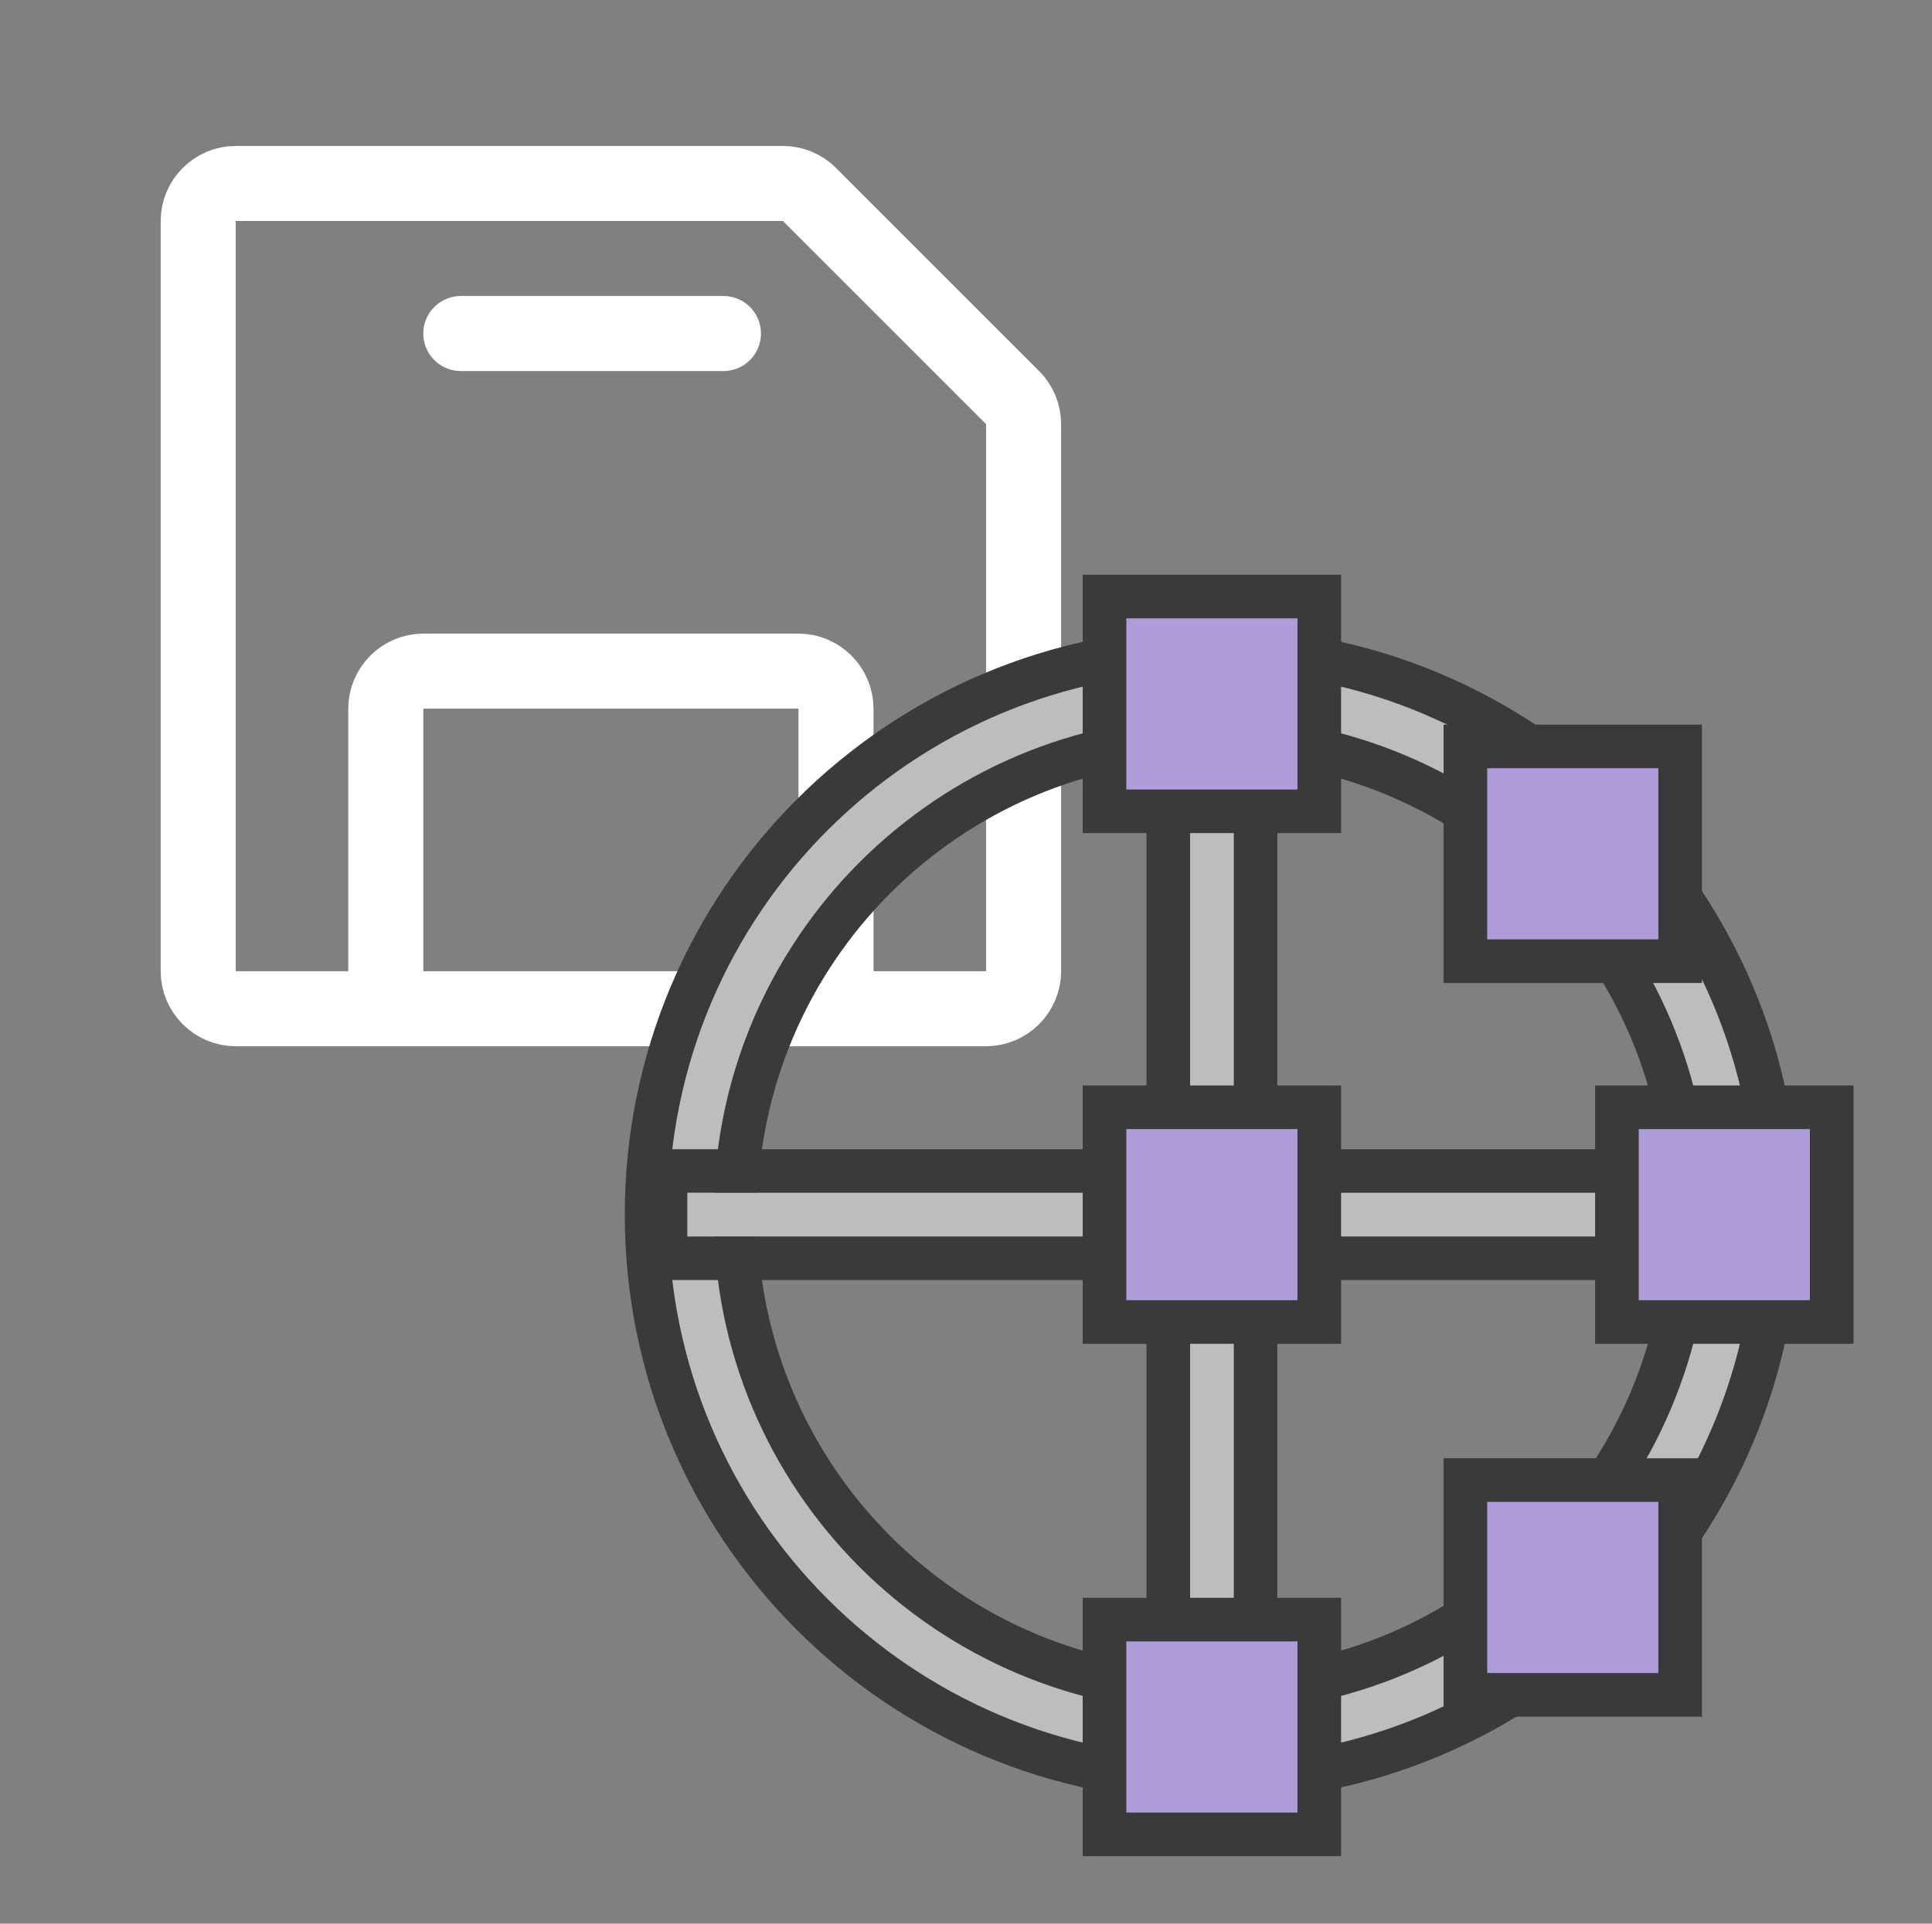 <?xml version="1.0" encoding="UTF-8" standalone="no"?>
<!DOCTYPE svg PUBLIC "-//W3C//DTD SVG 1.1//EN" "http://www.w3.org/Graphics/SVG/1.1/DTD/svg11.dtd">
<svg width="100%" height="100%" viewBox="0 0 241 240" version="1.1" xmlns="http://www.w3.org/2000/svg"
     xml:space="preserve"
     style="fill-rule:evenodd;clip-rule:evenodd;stroke-linecap:round;stroke-linejoin:round;">
    <rect x="0" y="0" width="241" height="240" fill="#808080" stroke="none"/>
    <g transform="matrix(1,0,0,1,-5750,0)">
        <g id="saveDeformers" transform="matrix(1,0,0,1,-279.687,0)">
            <rect x="6030" y="0" width="240" height="240" style="fill:none;"/>
            <g clip-path="url(#_clip1)">
                <g id="floppy-disk.svg" transform="matrix(0.585,0,0,0.585,6031.01,-0.511)">
                    <path d="M216,91.31L216,208C216,212.389 212.389,216 208,216L48,216C43.611,216 40,212.389 40,208L40,48C40,43.611 43.611,40 48,40L164.69,40C166.808,40.001 168.841,40.843 170.34,42.34L213.66,85.66C215.157,87.159 215.999,89.192 216,91.31Z" style="fill:none;fill-rule:nonzero;stroke:white;stroke-width:16px;"/>
                    <path d="M80,216L80,152C80,147.611 83.611,144 88,144L168,144C172.389,144 176,147.611 176,152L176,216" style="fill:none;fill-rule:nonzero;stroke:white;stroke-width:16px;"/>
                    <path d="M152,72L96,72" style="fill:none;fill-rule:nonzero;stroke:white;stroke-width:16px;"/>
                </g>
                <g transform="matrix(0.68,0,0,0.68,6180.86,151.536)">
                    <g transform="matrix(1,0,0,1,-120,-120)">

                        <g clip-path="url(#_clip2)">
                            <path d="M120,16.3C62.7,16.3 16.3,62.7 16.3,120C16.3,177.3 62.7,223.7 120,223.7C177.3,223.7 223.7,177.3 223.7,120C223.7,62.7 177.3,16.3 120,16.3ZM120,207.4C71.7,207.4 32.6,168.3 32.6,120C32.6,71.7 71.7,32.6 120,32.6C168.3,32.6 207.4,71.7 207.4,120C207.4,168.3 168.3,207.4 120,207.4Z" style="fill:rgb(189,189,189);fill-rule:nonzero;stroke:rgb(58,58,58);stroke-width:8px;stroke-linejoin:miter;stroke-miterlimit:10;"/>
                            <rect x="0" y="0" width="240" height="240" style="fill:none;"/>
                            <g>
                                <path d="M216.2,116L216.2,124L23.8,124L23.8,116L216.2,116M224.2,108L15.8,108L15.8,132L224.2,132L224.2,108Z" style="fill:rgb(58,58,58);fill-rule:nonzero;"/>
                                <path d="M124,23.8L124,216.2L116,216.2L116,23.8L124,23.8M132,15.8L108,15.8L108,224.2L132,224.2L132,15.8Z" style="fill:rgb(58,58,58);fill-rule:nonzero;"/>
                                <rect x="23.8" y="116" width="192.4" height="8" style="fill:rgb(189,189,189);"/>
                                <rect x="116" y="23.8" width="8" height="192.4" style="fill:rgb(189,189,189);"/>
                                <rect x="194.3" y="100.3" width="39.4" height="39.4" style="fill:rgb(174,156,219);"/>
                                <path d="M229.7,104.3L229.7,135.7L198.3,135.7L198.3,104.3L229.7,104.3M237.7,96.3L190.3,96.3L190.3,143.7L237.7,143.7L237.7,96.3Z" style="fill:rgb(58,58,58);fill-rule:nonzero;"/>
                                <rect x="100.3" y="194.3" width="39.4" height="39.4" style="fill:rgb(174,156,219);"/>
                                <path d="M135.7,198.3L135.7,229.7L104.3,229.7L104.3,198.3L135.7,198.3M143.7,190.3L96.3,190.3L96.3,237.7L143.7,237.7L143.7,190.3Z" style="fill:rgb(58,58,58);fill-rule:nonzero;"/>
                                <rect x="166.5" y="168.7" width="39.4" height="39.4" style="fill:rgb(174,156,219);"/>
                                <path d="M201.9,172.7L201.9,204.1L170.5,204.1L170.5,172.7L201.9,172.7M209.9,164.7L162.5,164.7L162.5,212.1L209.9,212.1L209.9,164.7Z" style="fill:rgb(58,58,58);fill-rule:nonzero;"/>
                                <rect x="166.5" y="34.1" width="39.4" height="39.4" style="fill:rgb(174,156,219);"/>
                                <path d="M201.9,38.1L201.9,69.5L170.5,69.5L170.5,38.1L201.9,38.1M209.9,30.1L162.5,30.1L162.5,77.5L209.9,77.5L209.9,30.1Z" style="fill:rgb(58,58,58);fill-rule:nonzero;"/>
                                <rect x="100.3" y="100.3" width="39.4" height="39.4" style="fill:rgb(174,156,219);"/>
                                <path d="M135.7,104.3L135.7,135.7L104.3,135.7L104.3,104.3L135.7,104.3M143.7,96.3L96.3,96.3L96.3,143.7L143.7,143.7L143.7,96.3Z" style="fill:rgb(58,58,58);fill-rule:nonzero;"/>
                                <rect x="100.3" y="6.6" width="39.4" height="39.4" style="fill:rgb(174,156,219);"/>
                                <path d="M135.7,10.6L135.7,42L104.3,42L104.3,10.6L135.7,10.6M143.7,2.6L96.3,2.6L96.3,50L143.7,50L143.7,2.6Z" style="fill:rgb(58,58,58);fill-rule:nonzero;"/>
                            </g>
                        </g>
                    </g>
                </g>
            </g>
        </g>
    </g>
</svg>
